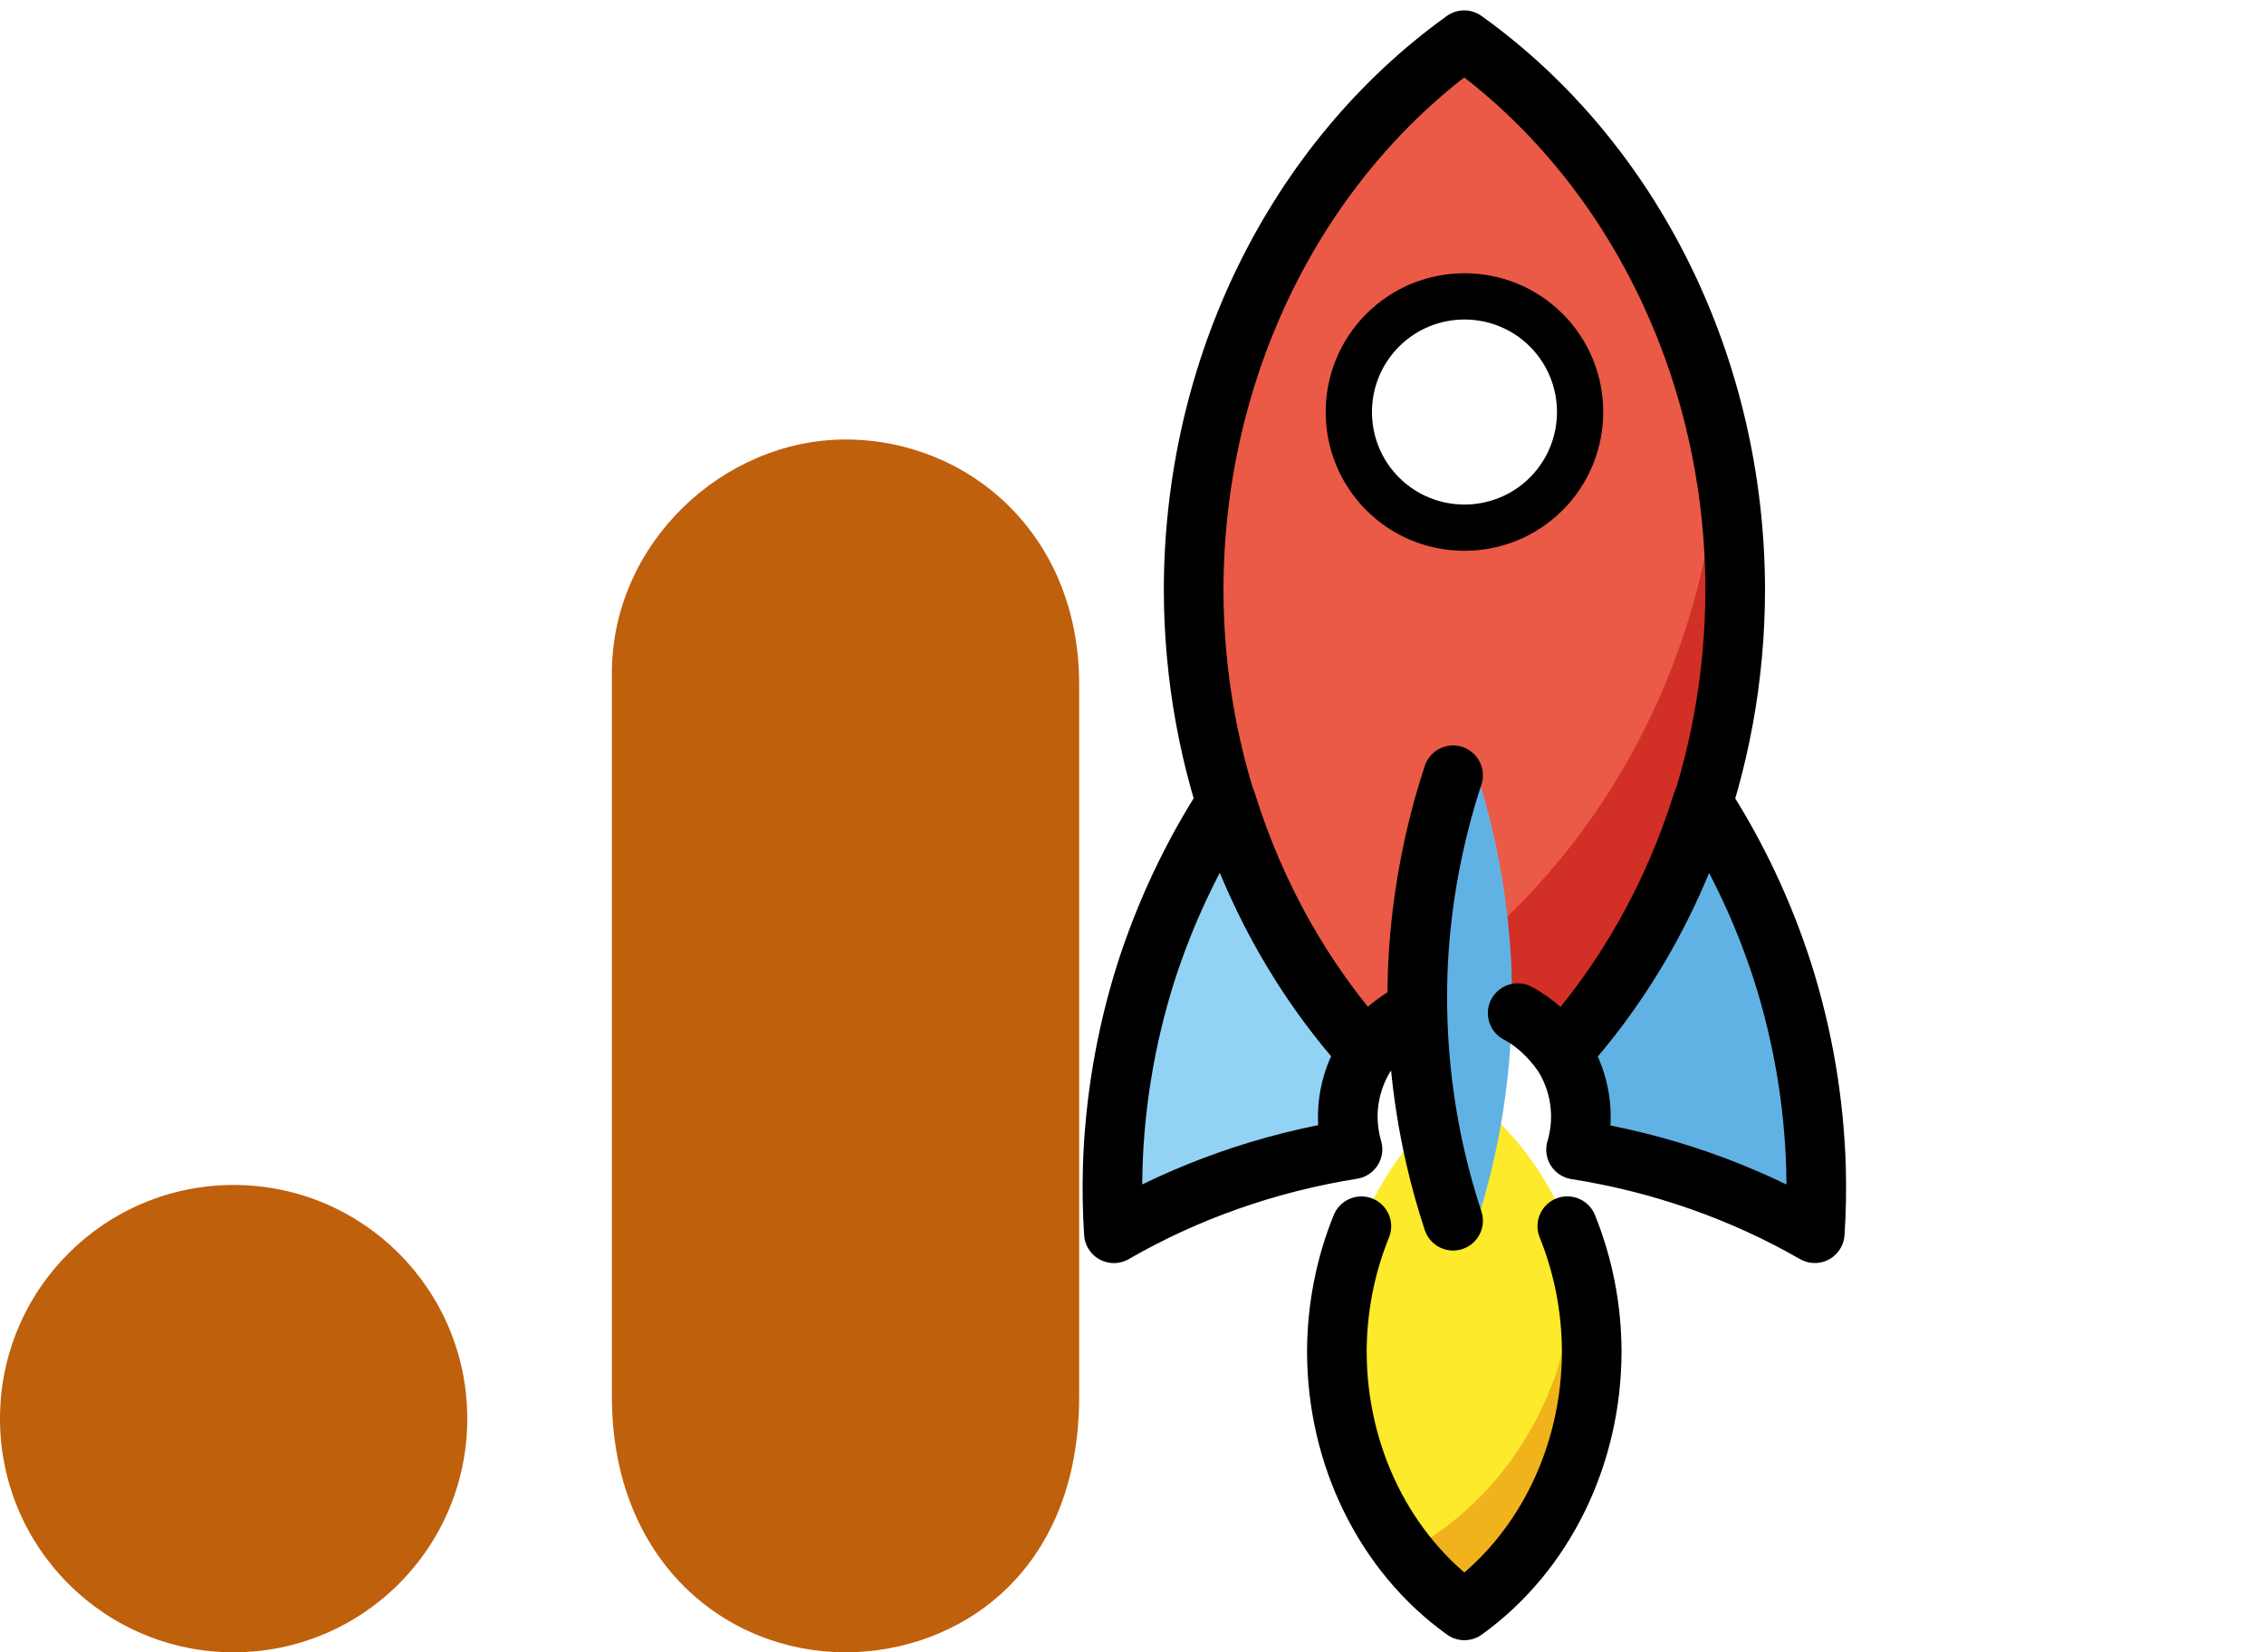 <svg width="74" height="54" viewBox="0 0 74 54" fill="none" xmlns="http://www.w3.org/2000/svg">
<path d="M20 22V45.636C20 51.007 23.709 54 27.637 54C31.273 54 35.273 51.455 35.273 45.636V22.364C35.273 17.44 31.637 14.364 27.637 14.364C23.637 14.364 20 17.756 20 22Z" fill="#bf600d"/>
<path d="M7.636 54C11.854 54 15.273 50.581 15.273 46.364C15.273 42.146 11.854 38.727 7.636 38.727C3.419 38.727 -3.8147e-06 42.146 -3.8147e-06 46.364C-3.8147e-06 50.581 3.419 54 7.636 54Z" fill="#bf600d"/>
<path d="M43.696 44.172C43.699 47.587 45.267 50.769 47.865 52.63C50.46 50.766 52.026 47.584 52.027 44.171C52.025 40.757 50.456 37.575 47.858 35.714C45.263 37.578 43.698 40.76 43.696 44.172Z" fill="#FCEA2B"/>
<path d="M51.03 34.381C51.448 35.006 51.672 35.741 51.672 36.494C51.672 36.859 51.618 37.222 51.514 37.572C54.287 38.009 56.938 38.937 59.317 40.303C59.364 39.584 59.377 38.861 59.356 38.137C59.291 36.005 58.931 33.877 58.286 31.826C57.655 29.843 56.765 27.954 55.644 26.219C54.686 29.289 53.108 32.079 51.03 34.381Z" fill="#61B2E4"/>
<path d="M36.37 38.14C36.349 38.864 36.361 39.586 36.408 40.305C38.784 38.934 41.434 38.002 44.207 37.56C44.106 37.214 44.054 36.855 44.053 36.495C44.054 35.745 44.276 35.012 44.692 34.387C42.617 32.086 41.044 29.296 40.089 26.227C40.088 26.224 40.087 26.221 40.086 26.218C38.965 27.954 38.074 29.843 37.441 31.827C36.797 33.879 36.436 36.007 36.37 38.14Z" fill="#92D3F5"/>
<path d="M39.015 19.289C39.026 24.951 41.066 30.378 44.692 34.389C45.398 33.325 46.589 32.685 47.865 32.684C49.146 32.684 50.342 33.329 51.046 34.4C54.673 30.384 56.712 24.951 56.719 19.286C56.712 12.029 53.379 5.268 47.857 1.314C46.769 2.096 45.755 2.997 44.829 4.002C41.112 8.035 39.018 13.542 39.015 19.289ZM44.265 13.467C44.265 11.478 45.878 9.865 47.867 9.864C47.867 9.864 47.868 9.864 47.868 9.864C49.857 9.864 51.47 11.476 51.47 13.465C51.47 13.465 51.47 13.466 51.47 13.466C51.469 15.455 49.856 17.067 47.867 17.067C45.878 17.068 44.266 15.456 44.265 13.467Z" fill="#EA5A47"/>
<path d="M51.442 40.664C51.5 41.668 51.419 42.682 51.202 43.672C50.517 46.758 48.56 49.376 45.915 50.745C46.48 51.472 47.137 52.107 47.864 52.63C50.459 50.765 52.025 47.584 52.027 44.171C52.022 42.973 51.824 41.786 51.442 40.664Z" fill="#F1B31C"/>
<path d="M44.051 33.634C44.264 33.883 44.483 34.126 44.707 34.364C45.415 33.314 46.599 32.685 47.864 32.684C49.146 32.685 50.342 33.33 51.045 34.4C54.672 30.383 56.71 24.951 56.717 19.286C56.709 17.666 56.535 16.052 56.198 14.474C56.133 15.865 55.944 17.25 55.633 18.612C54.096 25.239 49.799 30.811 44.051 33.634Z" fill="#D22F27"/>
<path d="M48.21 40.131C48.444 39.425 48.643 38.706 48.81 37.977C49.302 35.83 49.498 33.611 49.391 31.395V31.392C49.277 29.247 48.88 27.129 48.213 25.102C48.181 25.004 48.13 24.914 48.061 24.837C45.818 26.266 45.579 38.393 48.21 40.131Z" fill="#61B2E4"/>
<path d="M51.075 16.674C49.306 18.444 46.427 18.444 44.658 16.675C42.889 14.906 42.889 12.027 44.659 10.258C46.428 8.488 49.307 8.488 51.076 10.257C52.845 12.026 52.845 14.904 51.075 16.674ZM45.728 11.327C44.549 12.507 44.548 14.426 45.728 15.605C46.907 16.785 48.826 16.784 50.006 15.605C51.185 14.425 51.186 12.506 50.006 11.326C48.827 10.147 46.908 10.148 45.728 11.327Z" fill="black"/>
<path d="M44.497 40.076C43.973 41.365 43.7 42.76 43.696 44.172C43.699 47.587 45.267 50.768 47.864 52.63C50.459 50.765 52.025 47.584 52.026 44.171C52.023 42.759 51.751 41.363 51.228 40.074" stroke="black" stroke-width="1.949" stroke-miterlimit="10" stroke-linecap="round" stroke-linejoin="round"/>
<path d="M36.37 38.14C36.349 38.864 36.361 39.586 36.408 40.305C38.784 38.934 41.434 38.002 44.207 37.56C44.106 37.214 44.054 36.855 44.053 36.495C44.054 35.745 44.276 35.012 44.692 34.387C42.617 32.086 41.044 29.296 40.089 26.227C40.088 26.224 40.087 26.221 40.086 26.218C38.965 27.954 38.074 29.843 37.441 31.827C36.797 33.879 36.436 36.007 36.37 38.14Z" stroke="black" stroke-width="1.949" stroke-miterlimit="10" stroke-linecap="round" stroke-linejoin="round"/>
<path d="M51.03 34.381C51.448 35.006 51.672 35.741 51.672 36.494C51.672 36.859 51.618 37.222 51.514 37.572C54.287 38.009 56.938 38.937 59.317 40.303C59.364 39.584 59.377 38.861 59.356 38.137C59.291 36.005 58.931 33.877 58.286 31.826C57.655 29.843 56.765 27.954 55.644 26.219C54.686 29.289 53.108 32.079 51.03 34.381Z" stroke="black" stroke-width="1.949" stroke-miterlimit="10" stroke-linecap="round" stroke-linejoin="round"/>
<path d="M49.606 33.111C50.23 33.444 50.655 33.889 51.044 34.4C54.67 30.383 56.71 24.95 56.716 19.285C56.71 12.029 53.378 5.269 47.858 1.314C42.344 5.276 39.018 12.036 39.015 19.287C39.025 24.95 41.065 30.377 44.692 34.389C45.097 33.777 45.666 33.312 46.316 33.022" stroke="black" stroke-width="1.949" stroke-miterlimit="10" stroke-linecap="round" stroke-linejoin="round"/>
<path d="M47.495 25.337C46.849 27.3 46.464 29.354 46.353 31.433C46.248 33.58 46.437 35.73 46.913 37.809C47.074 38.515 47.269 39.211 47.495 39.895" stroke="black" stroke-width="1.949" stroke-miterlimit="10" stroke-linecap="round" stroke-linejoin="round"/>
</svg>
